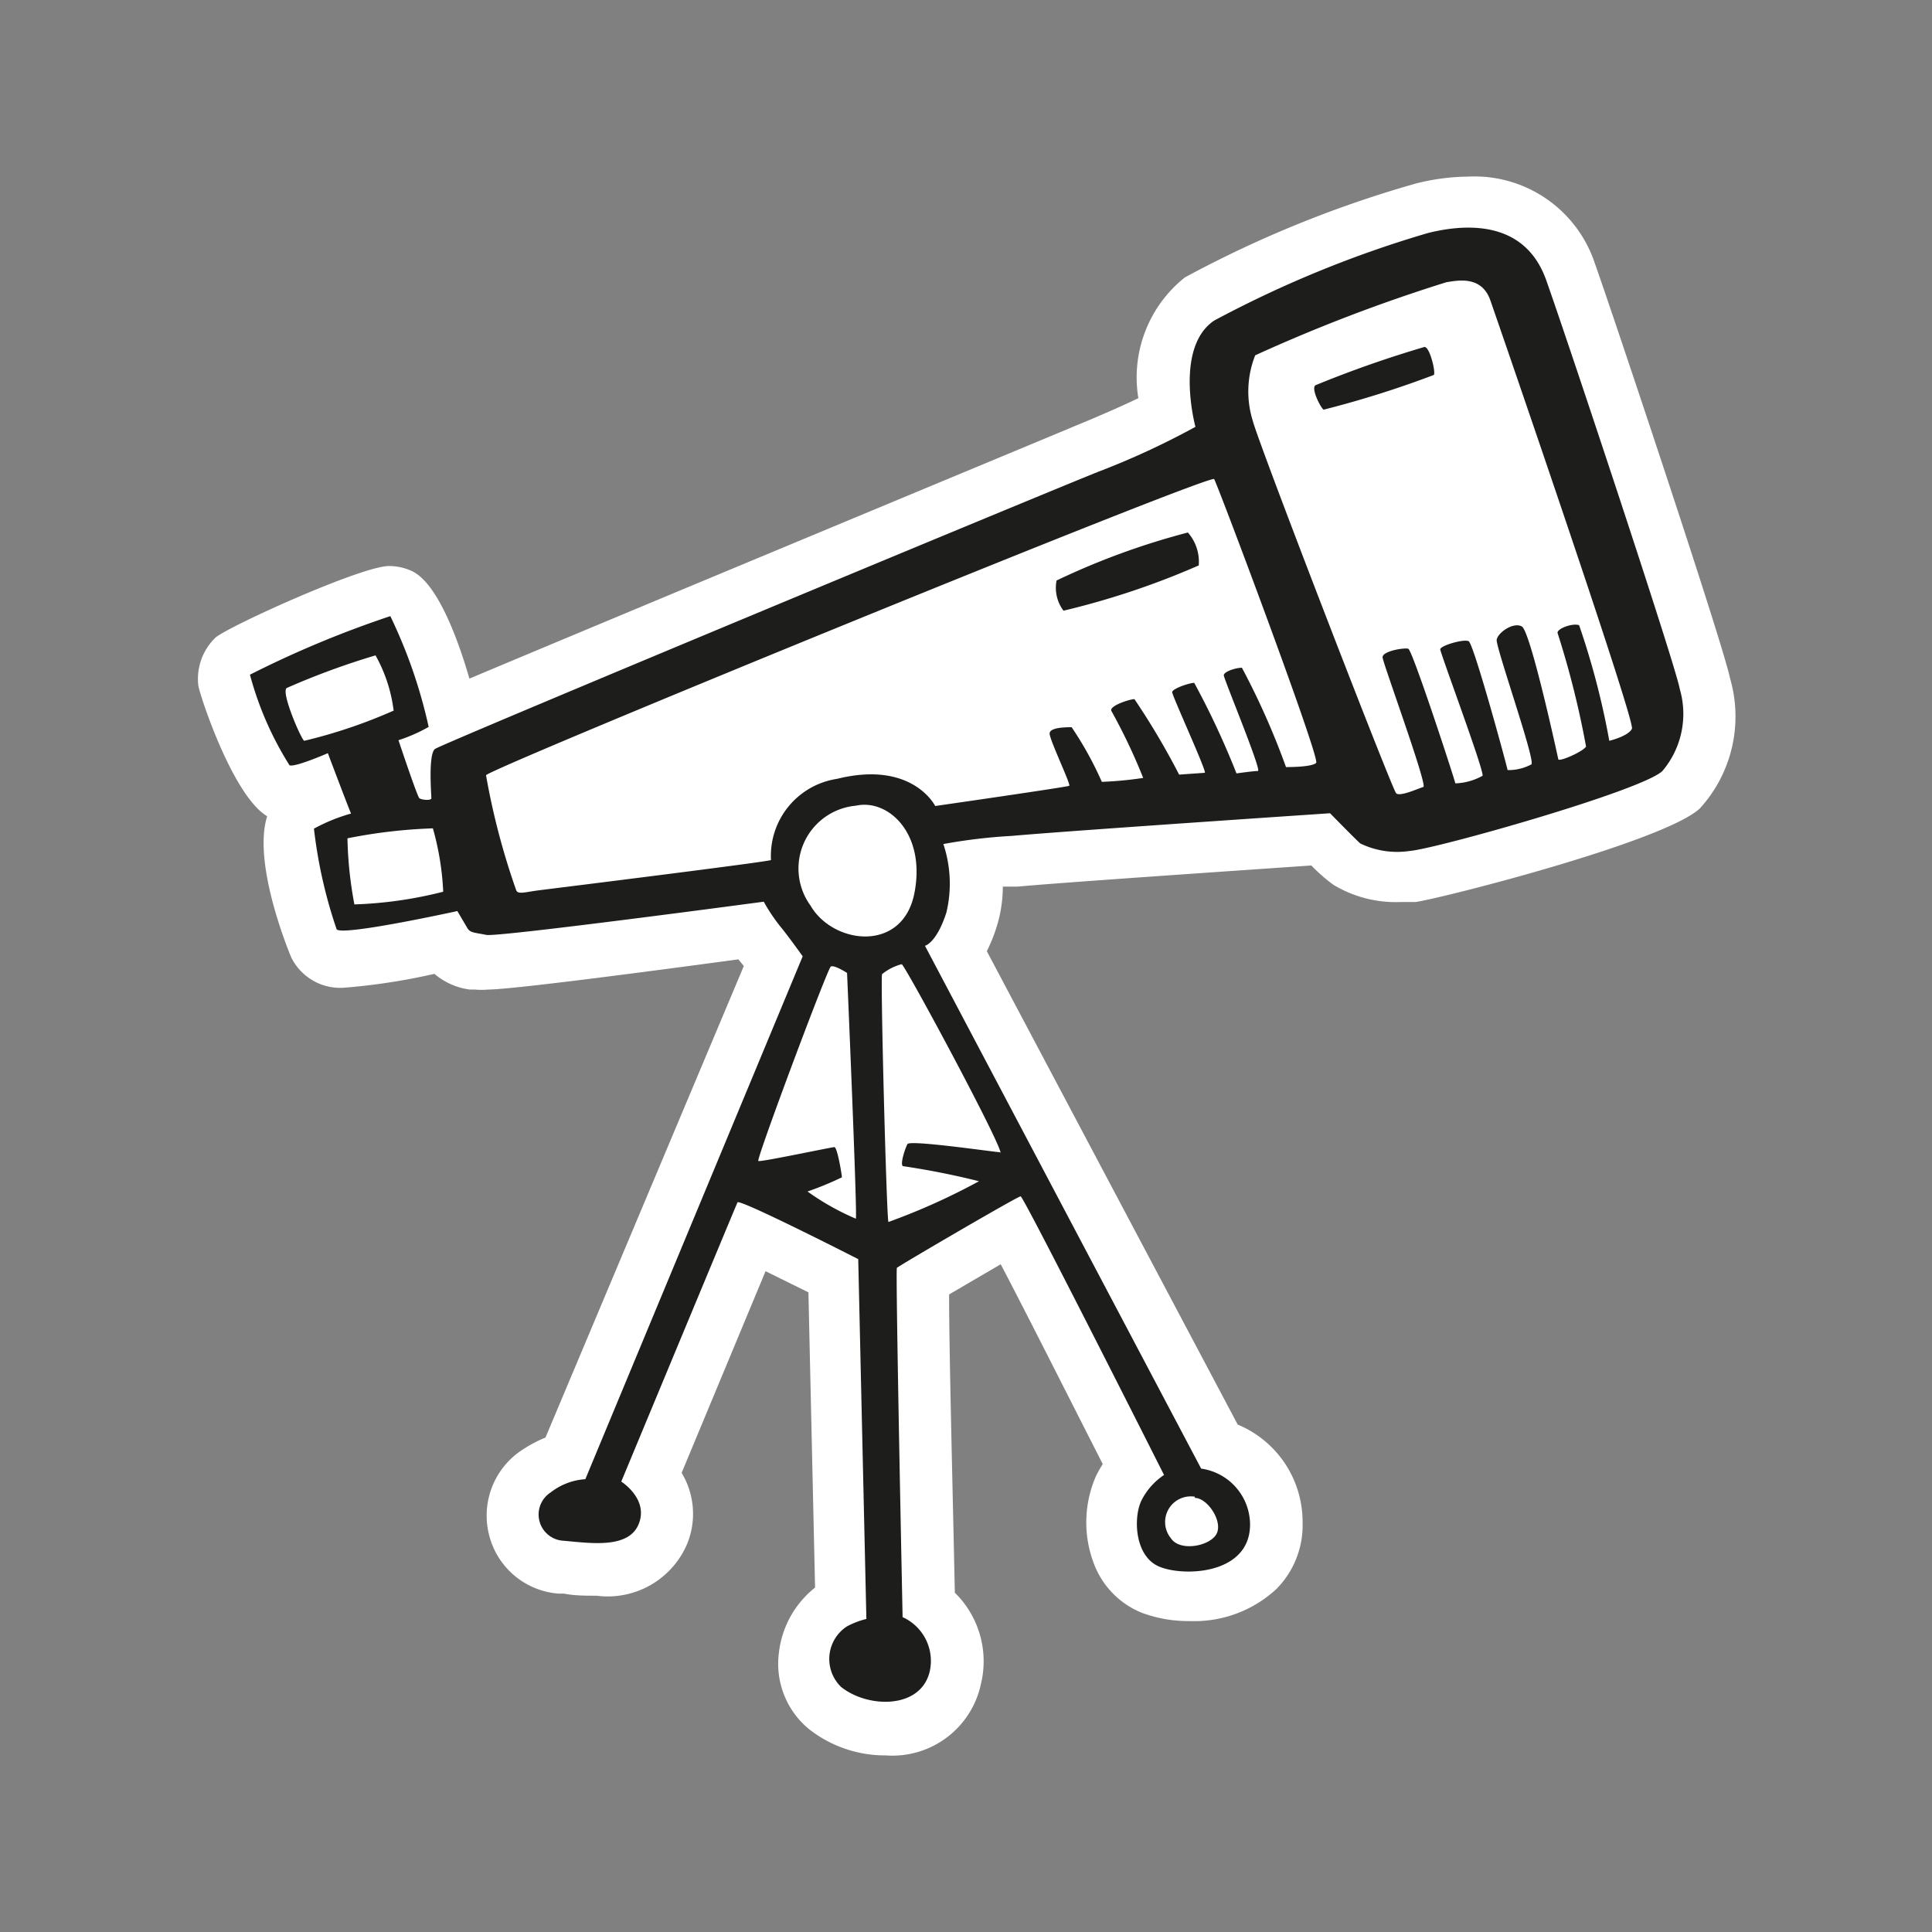 <svg id="Layer_1" data-name="Layer 1" xmlns="http://www.w3.org/2000/svg" width="64" height="64" viewBox="0 0 64 64"><rect x="0" y="0" width="64" height="64" fill="#808080" stroke="none"/><defs><style>.cls-1{fill:#fff;}.cls-2{fill:#1d1d1b;}</style></defs><title>telescope</title><g id="telescope"><path class="cls-1" d="M29.34,58.15a4.08,4.08,0,0,1-2.54-.87,2.8,2.8,0,0,1-1-2.51A3.22,3.22,0,0,1,27,52.59l-.22-9.78-1.42-.7-2.78,6.68a2.63,2.63,0,0,1,.18,2.36,2.86,2.86,0,0,1-3,1.71c-.36,0-.74,0-1.08-.07l-.18,0a2.57,2.57,0,0,1-2.29-1.91,2.6,2.6,0,0,1,1-2.79,4.52,4.52,0,0,1,.86-.47L24.64,32l-.18-.22c-2.59.35-7.48,1-8.29,1a2.37,2.37,0,0,1-.44,0l-.17,0a2.26,2.26,0,0,1-1.17-.52,20.89,20.89,0,0,1-3,.46,1.81,1.81,0,0,1-1.74-1s-1.31-3.07-.8-4.68h0C7.7,26.35,6.61,23,6.57,22.71a1.9,1.9,0,0,1,.57-1.59c.43-.37,4.83-2.37,5.75-2.37a1.81,1.81,0,0,1,.78.18c.85.43,1.52,2.31,1.88,3.55,5.37-2.26,20-8.34,20.16-8.41.9-.37,1.56-.67,2-.88a4.23,4.23,0,0,1,1.54-4A37.62,37.62,0,0,1,46.9,6.08a7.3,7.3,0,0,1,1.74-.23,4.2,4.2,0,0,1,4.19,2.87c.56,1.57,4.23,12.54,4.48,13.75a4.52,4.52,0,0,1-1,4.31c-1.19,1.11-8.64,3-9.42,3.1l-.48,0a4,4,0,0,1-2.24-.57,5.62,5.62,0,0,1-.73-.64c-2.16.15-8.21.56-9.73.7l-.49,0A4.49,4.49,0,0,1,33,30.75a5.54,5.54,0,0,1-.31.76L41,47.19a3.49,3.49,0,0,1,2.15,3.24,3,3,0,0,1-.87,2.21,4,4,0,0,1-2.87,1.06,4.41,4.41,0,0,1-1.6-.28,2.83,2.83,0,0,1-1.58-1.64,3.83,3.83,0,0,1,.07-2.87,3.72,3.72,0,0,1,.23-.41c-1.13-2.22-2.53-5-3.38-6.62l-1.71,1c0,1.9.12,6.48.19,9.88a3.18,3.18,0,0,1,.87,3A3,3,0,0,1,29.34,58.15Z"/><path class="cls-2" d="M39.35,17.64A24.28,24.28,0,0,0,35,19.23a1.26,1.26,0,0,0,.23,1,26.31,26.31,0,0,0,4.48-1.5A1.47,1.47,0,0,0,39.35,17.64Zm7.85-6.15a36.78,36.78,0,0,0-3.62,1.27c-.17.1.19.79.27.81a33.52,33.52,0,0,0,3.65-1.15C47.56,12.31,47.37,11.54,47.21,11.5Zm8.44,11.31c-.21-1-3.73-11.58-4.42-13.52s-2.56-1.9-3.92-1.56a37,37,0,0,0-7.08,2.9c-1.33.9-.62,3.52-.62,3.52a26.15,26.15,0,0,1-3.25,1.5c-2.48,1-21.71,9-21.94,9.17s-.12,1.54-.12,1.63-.33.06-.4,0-.69-1.92-.69-1.92a5.31,5.31,0,0,0,1-.44,16.67,16.67,0,0,0-1.27-3.67,34.27,34.27,0,0,0-4.65,1.94,10.88,10.88,0,0,0,1.31,3c.17.08,1.27-.4,1.27-.4s.71,1.88.77,2a5.85,5.85,0,0,0-1.23.5,15.85,15.85,0,0,0,.75,3.33c.13.25,4-.6,4-.6l.33.56c.1.17.25.15.63.23s9.19-1.1,9.19-1.1a6,6,0,0,0,.54.81c.29.35.75,1,.75,1L19.39,49a2.08,2.08,0,0,0-1.15.44.87.87,0,0,0,.44,1.6c.9.08,2.15.27,2.48-.56s-.58-1.4-.58-1.4,3.79-9.12,3.85-9.25,4,1.88,4,1.88l.27,11.92a2.74,2.74,0,0,0-.65.25,1.29,1.29,0,0,0-.19,2c.88.71,2.65.75,2.94-.52a1.59,1.59,0,0,0-.9-1.79S29.66,42.06,29.71,42s4-2.37,4.1-2.37,4.75,9.23,4.75,9.23a2.21,2.21,0,0,0-.75.85c-.27.56-.23,1.85.6,2.19s3,.25,3-1.4a1.88,1.88,0,0,0-1.62-1.85L30.64,31.33s.38-.08.71-1.1a4.13,4.13,0,0,0-.1-2.27,18.06,18.06,0,0,1,2.27-.27c1.9-.17,10.54-.75,10.54-.75s.83.85,1,1a2.8,2.8,0,0,0,1.63.25c.85-.06,7.71-2,8.38-2.65A2.93,2.93,0,0,0,55.64,22.81ZM10.08,24.54c-.08,0-.79-1.62-.58-1.75a24.89,24.89,0,0,1,2.94-1.08,5,5,0,0,1,.6,1.83A17.07,17.07,0,0,1,10.08,24.54Zm4.6,5a13.67,13.67,0,0,1-2.94.42,13,13,0,0,1-.23-2.19,17.41,17.41,0,0,1,2.83-.33A9.22,9.22,0,0,1,14.68,29.5Zm24.9,20.08c.41,0,.92.75.73,1.17s-1.21.63-1.52.17A.85.85,0,0,1,39.58,49.58ZM28.35,40.37a8.29,8.29,0,0,1-1.6-.9A10.61,10.61,0,0,0,27.89,39c0-.06-.15-1-.25-1s-2.44.5-2.52.46,2.29-6.37,2.4-6.44.54.21.54.21S28.41,40.37,28.35,40.37ZM26.85,30a2.09,2.09,0,0,1,1.5-3.31c1.07-.24,2.33.92,1.94,2.9S27.6,31.29,26.85,30Zm6.29,8.17c-.17,0-3-.42-3.08-.27s-.25.67-.15.73a25.69,25.69,0,0,1,2.52.5,21.59,21.59,0,0,1-3,1.35c-.06-.1-.27-8.1-.21-8.21a1.72,1.72,0,0,1,.65-.33C30,32,33.31,38.16,33.14,38.21ZM42.6,25.41a24.9,24.9,0,0,0-1.46-3.29c-.21,0-.6.13-.6.25s1.27,3.17,1.13,3.17-.71.08-.71.08a27.07,27.07,0,0,0-1.4-3c-.15,0-.73.19-.73.31s1.17,2.67,1.08,2.67l-.85.06a24.49,24.49,0,0,0-1.48-2.5c-.15,0-.81.21-.77.38a19.22,19.22,0,0,1,1.06,2.23,12.42,12.42,0,0,1-1.37.13,11.56,11.56,0,0,0-1-1.81c-.17,0-.73,0-.73.21s.71,1.69.65,1.73-4.44.67-4.44.67-.75-1.52-3.25-.9a2.58,2.58,0,0,0-2.19,2.69c-.1.06-7.19.94-7.67,1s-.71.15-.77,0a23.81,23.81,0,0,1-1-3.81c.2-.26,24-10,24.12-9.81s3.52,9.25,3.38,9.4S42.6,25.41,42.6,25.41Zm10.71-.87a25.77,25.77,0,0,0-1-3.83c-.23-.08-.77.13-.71.27a29.9,29.9,0,0,1,.94,3.75c-.1.17-.9.52-.92.42s-.92-4.25-1.21-4.4-.79.21-.83.44,1.29,4,1.15,4.13a1.6,1.6,0,0,1-.79.19c0-.06-1.12-4.19-1.29-4.27s-.94.15-.94.27,1.48,4.08,1.4,4.19a2,2,0,0,1-.9.25c0-.06-1.42-4.42-1.56-4.46s-.87.08-.85.29,1.5,4.25,1.35,4.29-.77.33-.9.21S41.71,14.75,41.5,13.94a3.26,3.26,0,0,1,.08-2.17,54.09,54.09,0,0,1,6.33-2.42c.38-.06,1.17-.23,1.46.6s4.81,13.94,4.69,14.19S53.31,24.54,53.31,24.54Z"/></g></svg>
